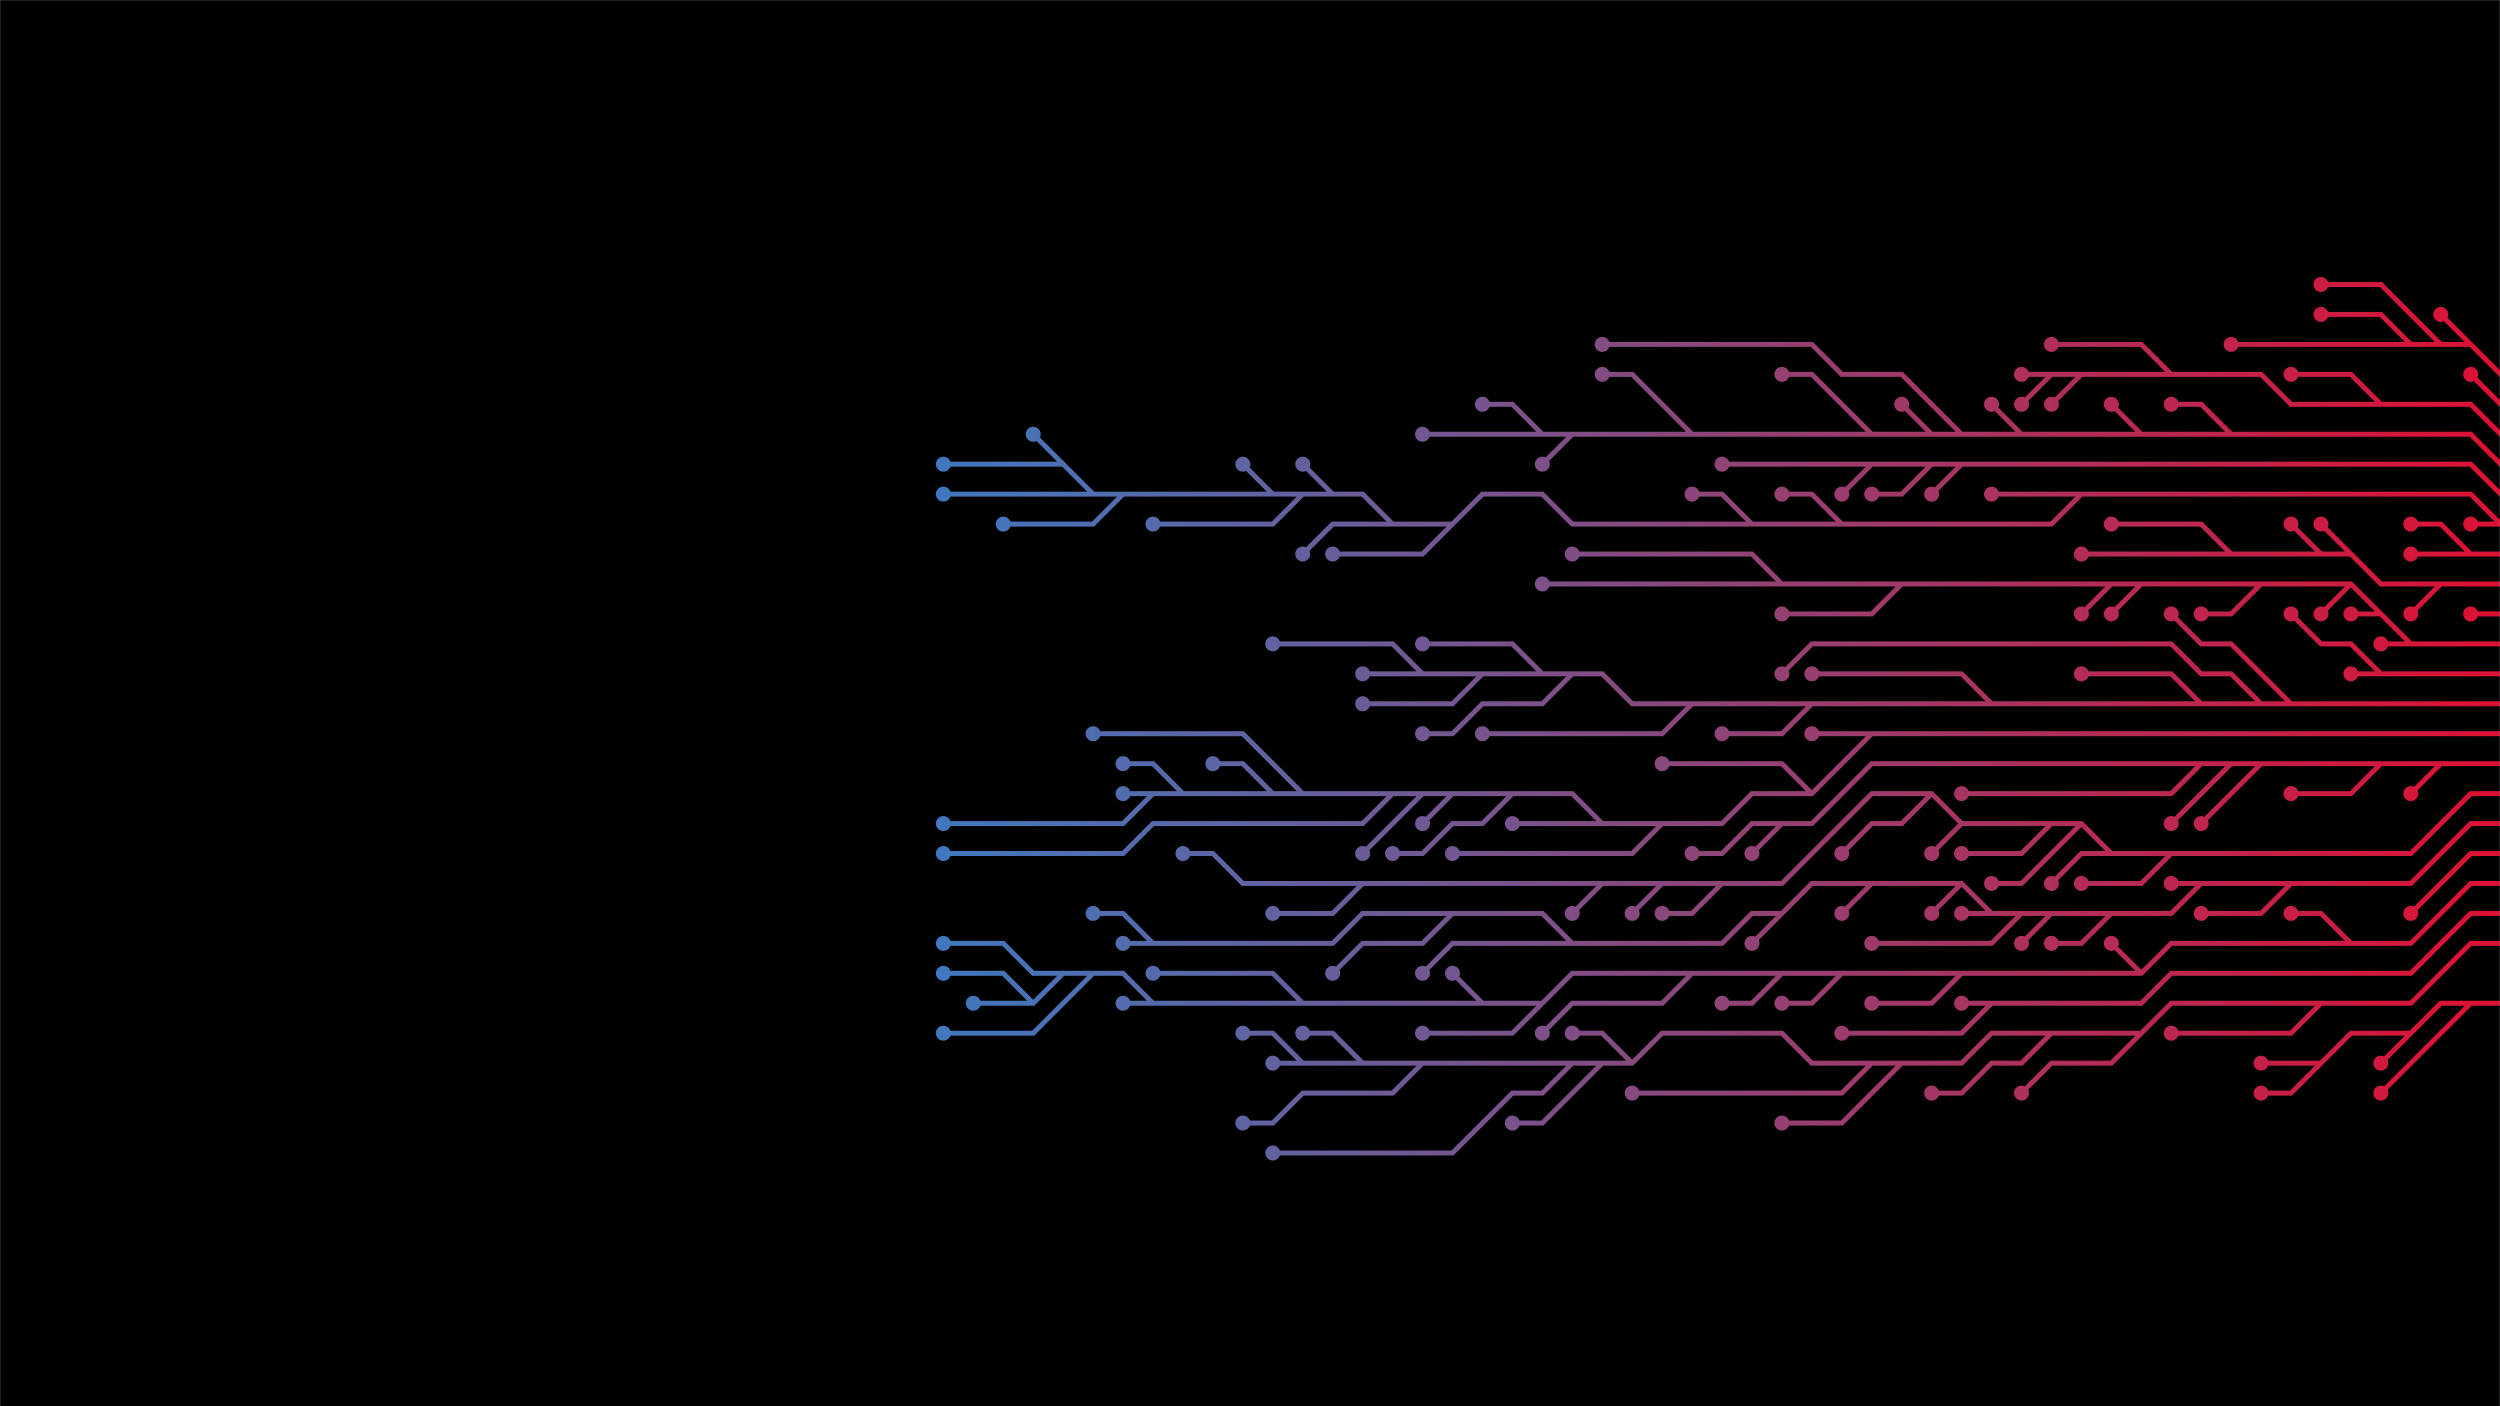 <svg xmlns="http://www.w3.org/2000/svg" version="1.1" xmlns:xlink="http://www.w3.org/1999/xlink" xmlns:svgjs="http://svgjs.com/svgjs" width="1920" height="1080" preserveAspectRatio="none" viewBox="0 0 1920 1080"><g mask="url(&quot;#SvgjsMask3739&quot;)" fill="none"><rect width="1920" height="1080" x="0" y="0" fill="rgba(0, 0, 0, 1)"></rect><g mask="url(&quot;#SvgjsMask3741&quot;)"><path d="M1138.5 517.5L1115.5 540.5L1092.5 540.5L1069.5 540.5L1046.5 540.5M1690.5 540.5L1667.5 517.5L1644.5 517.5L1621.5 517.5L1598.5 517.5M1736.5 540.5L1713.5 517.5L1690.5 517.5L1667.5 494.5L1644.5 494.5L1621.5 494.5L1598.5 494.5L1575.5 494.5L1552.5 494.5L1529.5 494.5L1506.5 494.5L1483.5 494.5L1460.5 494.5L1437.5 494.5L1414.5 494.5L1391.5 494.5L1368.5 517.5M1207.5 517.5L1184.5 540.5L1161.5 540.5L1138.5 540.5L1115.5 563.5L1092.5 563.5M1092.5 517.5L1069.5 494.5L1046.5 494.5L1023.5 494.5L1000.5 494.5L977.5 494.5M1529.5 540.5L1506.5 517.5L1483.5 517.5L1460.5 517.5L1437.5 517.5L1414.5 517.5L1391.5 517.5M1184.5 517.5L1161.5 494.5L1138.5 494.5L1115.5 494.5L1092.5 494.5M1759.5 540.5L1736.5 517.5L1713.5 494.5L1690.5 494.5L1667.5 471.5M1299.5 540.5L1276.5 563.5L1253.5 563.5L1230.5 563.5L1207.5 563.5L1184.5 563.5L1161.5 563.5L1138.5 563.5M1391.5 540.5L1368.5 563.5L1345.5 563.5L1322.5 563.5M1943.5 540.5L1920.5 540.5L1897.5 540.5L1874.5 540.5L1851.5 540.5L1828.5 540.5L1805.5 540.5L1782.5 540.5L1759.5 540.5L1736.5 540.5L1713.5 540.5L1690.5 540.5L1667.5 540.5L1644.5 540.5L1621.5 540.5L1598.5 540.5L1575.5 540.5L1552.5 540.5L1529.5 540.5L1506.5 540.5L1483.5 540.5L1460.5 540.5L1437.5 540.5L1414.5 540.5L1391.5 540.5L1368.5 540.5L1345.5 540.5L1322.5 540.5L1299.5 540.5L1276.5 540.5L1253.5 540.5L1230.5 517.5L1207.5 517.5L1184.5 517.5L1161.5 517.5L1138.5 517.5L1115.5 517.5L1092.5 517.5L1069.5 517.5L1046.5 517.5" stroke="url(#SvgjsLinearGradient3740)" stroke-width="3.83"></path><path d="M1040.75 517.5 a5.75 5.75 0 1 0 11.5 0 a5.75 5.75 0 1 0 -11.5 0zM1040.75 540.5 a5.75 5.75 0 1 0 11.5 0 a5.75 5.75 0 1 0 -11.5 0zM1592.75 517.5 a5.75 5.75 0 1 0 11.5 0 a5.75 5.75 0 1 0 -11.5 0zM1362.75 517.5 a5.75 5.75 0 1 0 11.5 0 a5.75 5.75 0 1 0 -11.5 0zM1086.75 563.5 a5.75 5.75 0 1 0 11.5 0 a5.75 5.75 0 1 0 -11.5 0zM971.75 494.5 a5.75 5.75 0 1 0 11.5 0 a5.75 5.75 0 1 0 -11.5 0zM1385.75 517.5 a5.75 5.75 0 1 0 11.5 0 a5.75 5.75 0 1 0 -11.5 0zM1086.75 494.5 a5.75 5.75 0 1 0 11.5 0 a5.75 5.75 0 1 0 -11.5 0zM1661.75 471.5 a5.75 5.75 0 1 0 11.5 0 a5.75 5.75 0 1 0 -11.5 0zM1132.75 563.5 a5.75 5.75 0 1 0 11.5 0 a5.75 5.75 0 1 0 -11.5 0zM1316.75 563.5 a5.75 5.75 0 1 0 11.5 0 a5.75 5.75 0 1 0 -11.5 0z" fill="url(#SvgjsLinearGradient3740)"></path><path d="M1828.5 517.5L1805.5 494.5L1782.5 494.5L1759.5 471.5M1943.5 517.5L1920.5 517.5L1897.5 517.5L1874.5 517.5L1851.5 517.5L1828.5 517.5L1805.5 517.5" stroke="url(#SvgjsLinearGradient3740)" stroke-width="3.83"></path><path d="M1799.75 517.5 a5.75 5.75 0 1 0 11.5 0 a5.75 5.75 0 1 0 -11.5 0zM1753.75 471.5 a5.75 5.75 0 1 0 11.5 0 a5.75 5.75 0 1 0 -11.5 0z" fill="url(#SvgjsLinearGradient3740)"></path><path d="M908.5 609.5L885.5 586.5L862.5 586.5M885.5 609.5L862.5 632.5L839.5 632.5L816.5 632.5L793.5 632.5L770.5 632.5L747.5 632.5L724.5 632.5M1069.5 609.5L1046.5 632.5L1023.5 632.5L1000.5 632.5L977.5 632.5L954.5 632.5L931.5 632.5L908.5 632.5L885.5 632.5L862.5 655.5L839.5 655.5L816.5 655.5L793.5 655.5L770.5 655.5L747.5 655.5L724.5 655.5M977.5 609.5L954.5 586.5L931.5 586.5M1391.5 609.5L1368.5 586.5L1345.5 586.5L1322.5 586.5L1299.5 586.5L1276.5 586.5M1092.5 609.5L1069.5 632.5L1046.5 655.5M1437.5 563.5L1414.5 563.5L1391.5 563.5M1115.5 609.5L1092.5 632.5M1161.5 609.5L1138.5 632.5L1115.5 632.5L1092.5 655.5L1069.5 655.5M1276.5 632.5L1253.5 655.5L1230.5 655.5L1207.5 655.5L1184.5 655.5L1161.5 655.5L1138.5 655.5L1115.5 655.5M1230.5 632.5L1207.5 632.5L1184.5 632.5L1161.5 632.5M1000.5 609.5L977.5 586.5L954.5 563.5L931.5 563.5L908.5 563.5L885.5 563.5L862.5 563.5L839.5 563.5M1943.5 563.5L1920.5 563.5L1897.5 563.5L1874.5 563.5L1851.5 563.5L1828.5 563.5L1805.5 563.5L1782.5 563.5L1759.5 563.5L1736.5 563.5L1713.5 563.5L1690.5 563.5L1667.5 563.5L1644.5 563.5L1621.5 563.5L1598.5 563.5L1575.5 563.5L1552.5 563.5L1529.5 563.5L1506.5 563.5L1483.5 563.5L1460.5 563.5L1437.5 563.5L1414.5 586.5L1391.5 609.5L1368.5 609.5L1345.5 609.5L1322.5 632.5L1299.5 632.5L1276.5 632.5L1253.5 632.5L1230.5 632.5L1207.5 609.5L1184.5 609.5L1161.5 609.5L1138.5 609.5L1115.5 609.5L1092.5 609.5L1069.5 609.5L1046.5 609.5L1023.5 609.5L1000.5 609.5L977.5 609.5L954.5 609.5L931.5 609.5L908.5 609.5L885.5 609.5L862.5 609.5" stroke="url(#SvgjsLinearGradient3740)" stroke-width="3.83"></path><path d="M856.75 609.5 a5.75 5.75 0 1 0 11.5 0 a5.75 5.75 0 1 0 -11.5 0zM856.75 586.5 a5.75 5.75 0 1 0 11.5 0 a5.75 5.75 0 1 0 -11.5 0zM718.75 632.5 a5.75 5.75 0 1 0 11.5 0 a5.75 5.75 0 1 0 -11.5 0zM718.75 655.5 a5.75 5.75 0 1 0 11.5 0 a5.75 5.75 0 1 0 -11.5 0zM925.75 586.5 a5.75 5.75 0 1 0 11.5 0 a5.75 5.75 0 1 0 -11.5 0zM1270.75 586.5 a5.75 5.75 0 1 0 11.5 0 a5.75 5.75 0 1 0 -11.5 0zM1040.75 655.5 a5.75 5.75 0 1 0 11.5 0 a5.75 5.75 0 1 0 -11.5 0zM1385.75 563.5 a5.75 5.75 0 1 0 11.5 0 a5.75 5.75 0 1 0 -11.5 0zM1086.75 632.5 a5.75 5.75 0 1 0 11.5 0 a5.75 5.75 0 1 0 -11.5 0zM1063.75 655.5 a5.75 5.75 0 1 0 11.5 0 a5.75 5.75 0 1 0 -11.5 0zM1109.75 655.5 a5.75 5.75 0 1 0 11.5 0 a5.75 5.75 0 1 0 -11.5 0zM1155.75 632.5 a5.75 5.75 0 1 0 11.5 0 a5.75 5.75 0 1 0 -11.5 0zM833.75 563.5 a5.75 5.75 0 1 0 11.5 0 a5.75 5.75 0 1 0 -11.5 0z" fill="url(#SvgjsLinearGradient3740)"></path><path d="M1621.5 448.5L1598.5 471.5M1851.5 494.5L1828.5 494.5M1460.5 448.5L1437.5 471.5L1414.5 471.5L1391.5 471.5L1368.5 471.5M1644.5 448.5L1621.5 471.5M1368.5 448.5L1345.5 425.5L1322.5 425.5L1299.5 425.5L1276.5 425.5L1253.5 425.5L1230.5 425.5L1207.5 425.5M1805.5 448.5L1782.5 471.5M1736.5 448.5L1713.5 471.5L1690.5 471.5M1828.5 471.5L1805.5 471.5M1943.5 494.5L1920.5 494.5L1897.5 494.5L1874.5 494.5L1851.5 494.5L1828.5 471.5L1805.5 448.5L1782.5 448.5L1759.5 448.5L1736.5 448.5L1713.5 448.5L1690.5 448.5L1667.5 448.5L1644.5 448.5L1621.5 448.5L1598.5 448.5L1575.5 448.5L1552.5 448.5L1529.5 448.5L1506.5 448.5L1483.5 448.5L1460.5 448.5L1437.5 448.5L1414.5 448.5L1391.5 448.5L1368.5 448.5L1345.5 448.5L1322.5 448.5L1299.5 448.5L1276.5 448.5L1253.5 448.5L1230.5 448.5L1207.5 448.5L1184.5 448.5" stroke="url(#SvgjsLinearGradient3740)" stroke-width="3.83"></path><path d="M1178.75 448.5 a5.75 5.75 0 1 0 11.5 0 a5.75 5.75 0 1 0 -11.5 0zM1592.75 471.5 a5.75 5.75 0 1 0 11.5 0 a5.75 5.75 0 1 0 -11.5 0zM1822.75 494.5 a5.75 5.75 0 1 0 11.5 0 a5.75 5.75 0 1 0 -11.5 0zM1362.75 471.5 a5.75 5.75 0 1 0 11.5 0 a5.75 5.75 0 1 0 -11.5 0zM1615.75 471.5 a5.75 5.75 0 1 0 11.5 0 a5.75 5.75 0 1 0 -11.5 0zM1201.75 425.5 a5.75 5.75 0 1 0 11.5 0 a5.75 5.75 0 1 0 -11.5 0zM1776.75 471.5 a5.75 5.75 0 1 0 11.5 0 a5.75 5.75 0 1 0 -11.5 0zM1684.75 471.5 a5.75 5.75 0 1 0 11.5 0 a5.75 5.75 0 1 0 -11.5 0zM1799.75 471.5 a5.75 5.75 0 1 0 11.5 0 a5.75 5.75 0 1 0 -11.5 0z" fill="url(#SvgjsLinearGradient3740)"></path><path d="M1690.5 586.5L1667.5 609.5L1644.5 609.5L1621.5 609.5L1598.5 609.5L1575.5 609.5L1552.5 609.5L1529.5 609.5L1506.5 609.5M1828.5 586.5L1805.5 609.5L1782.5 609.5L1759.5 609.5M1368.5 632.5L1345.5 655.5M1713.5 586.5L1690.5 609.5L1667.5 632.5M1874.5 586.5L1851.5 609.5M1736.5 586.5L1713.5 609.5L1690.5 632.5M1943.5 586.5L1920.5 586.5L1897.5 586.5L1874.5 586.5L1851.5 586.5L1828.5 586.5L1805.5 586.5L1782.5 586.5L1759.5 586.5L1736.5 586.5L1713.5 586.5L1690.5 586.5L1667.5 586.5L1644.5 586.5L1621.5 586.5L1598.5 586.5L1575.5 586.5L1552.5 586.5L1529.5 586.5L1506.5 586.5L1483.5 586.5L1460.5 586.5L1437.5 586.5L1414.5 609.5L1391.5 632.5L1368.5 632.5L1345.5 632.5L1322.5 655.5L1299.5 655.5" stroke="url(#SvgjsLinearGradient3740)" stroke-width="3.83"></path><path d="M1293.75 655.5 a5.75 5.75 0 1 0 11.5 0 a5.75 5.75 0 1 0 -11.5 0zM1500.75 609.5 a5.75 5.75 0 1 0 11.5 0 a5.75 5.75 0 1 0 -11.5 0zM1753.75 609.5 a5.75 5.75 0 1 0 11.5 0 a5.75 5.75 0 1 0 -11.5 0zM1339.75 655.5 a5.75 5.75 0 1 0 11.5 0 a5.75 5.75 0 1 0 -11.5 0zM1661.75 632.5 a5.75 5.75 0 1 0 11.5 0 a5.75 5.75 0 1 0 -11.5 0zM1845.75 609.5 a5.75 5.75 0 1 0 11.5 0 a5.75 5.75 0 1 0 -11.5 0zM1684.75 632.5 a5.75 5.75 0 1 0 11.5 0 a5.75 5.75 0 1 0 -11.5 0z" fill="url(#SvgjsLinearGradient3740)"></path><path d="M1943.5 471.5L1920.5 471.5L1897.5 471.5" stroke="url(#SvgjsLinearGradient3740)" stroke-width="3.83"></path><path d="M1891.75 471.5 a5.75 5.75 0 1 0 11.5 0 a5.75 5.75 0 1 0 -11.5 0z" fill="url(#SvgjsLinearGradient3740)"></path><path d="M1276.5 678.5L1253.5 701.5M1506.5 632.5L1483.5 655.5M1575.5 632.5L1552.5 655.5L1529.5 655.5L1506.5 655.5M1598.5 632.5L1575.5 655.5L1552.5 678.5L1529.5 678.5M1230.5 678.5L1207.5 701.5M1483.5 609.5L1460.5 632.5L1437.5 632.5L1414.5 655.5M1621.5 655.5L1598.5 655.5L1575.5 678.5M1322.5 678.5L1299.5 701.5L1276.5 701.5M1046.5 678.5L1023.5 678.5L1000.5 678.5L977.5 678.5L954.5 678.5L931.5 655.5L908.5 655.5M1667.5 655.5L1644.5 678.5L1621.5 678.5L1598.5 678.5M1943.5 609.5L1920.5 609.5L1897.5 609.5L1874.5 632.5L1851.5 655.5L1828.5 655.5L1805.5 655.5L1782.5 655.5L1759.5 655.5L1736.5 655.5L1713.5 655.5L1690.5 655.5L1667.5 655.5L1644.5 655.5L1621.5 655.5L1598.5 632.5L1575.5 632.5L1552.5 632.5L1529.5 632.5L1506.5 632.5L1483.5 609.5L1460.5 609.5L1437.5 609.5L1414.5 632.5L1391.5 655.5L1368.5 678.5L1345.5 678.5L1322.5 678.5L1299.5 678.5L1276.5 678.5L1253.5 678.5L1230.5 678.5L1207.5 678.5L1184.5 678.5L1161.5 678.5L1138.5 678.5L1115.5 678.5L1092.5 678.5L1069.5 678.5L1046.5 678.5L1023.5 701.5L1000.5 701.5L977.5 701.5" stroke="url(#SvgjsLinearGradient3740)" stroke-width="3.83"></path><path d="M971.75 701.5 a5.75 5.75 0 1 0 11.5 0 a5.75 5.75 0 1 0 -11.5 0zM1247.75 701.5 a5.75 5.75 0 1 0 11.5 0 a5.75 5.75 0 1 0 -11.5 0zM1477.75 655.5 a5.75 5.75 0 1 0 11.5 0 a5.75 5.75 0 1 0 -11.5 0zM1500.75 655.5 a5.75 5.75 0 1 0 11.5 0 a5.75 5.75 0 1 0 -11.5 0zM1523.75 678.5 a5.75 5.75 0 1 0 11.5 0 a5.75 5.75 0 1 0 -11.5 0zM1201.75 701.5 a5.75 5.75 0 1 0 11.5 0 a5.75 5.75 0 1 0 -11.5 0zM1408.75 655.5 a5.75 5.75 0 1 0 11.5 0 a5.75 5.75 0 1 0 -11.5 0zM1569.75 678.5 a5.75 5.75 0 1 0 11.5 0 a5.75 5.75 0 1 0 -11.5 0zM1270.75 701.5 a5.75 5.75 0 1 0 11.5 0 a5.75 5.75 0 1 0 -11.5 0zM902.75 655.5 a5.75 5.75 0 1 0 11.5 0 a5.75 5.75 0 1 0 -11.5 0zM1592.75 678.5 a5.75 5.75 0 1 0 11.5 0 a5.75 5.75 0 1 0 -11.5 0z" fill="url(#SvgjsLinearGradient3740)"></path><path d="M1713.5 425.5L1690.5 402.5L1667.5 402.5L1644.5 402.5L1621.5 402.5M1782.5 425.5L1759.5 402.5M1805.5 425.5L1782.5 402.5M1874.5 448.5L1851.5 471.5M1943.5 448.5L1920.5 448.5L1897.5 448.5L1874.5 448.5L1851.5 448.5L1828.5 448.5L1805.5 425.5L1782.5 425.5L1759.5 425.5L1736.5 425.5L1713.5 425.5L1690.5 425.5L1667.5 425.5L1644.5 425.5L1621.5 425.5L1598.5 425.5" stroke="url(#SvgjsLinearGradient3740)" stroke-width="3.83"></path><path d="M1592.75 425.5 a5.75 5.75 0 1 0 11.5 0 a5.75 5.75 0 1 0 -11.5 0zM1615.75 402.5 a5.75 5.75 0 1 0 11.5 0 a5.75 5.75 0 1 0 -11.5 0zM1753.75 402.5 a5.75 5.75 0 1 0 11.5 0 a5.75 5.75 0 1 0 -11.5 0zM1776.75 402.5 a5.75 5.75 0 1 0 11.5 0 a5.75 5.75 0 1 0 -11.5 0zM1845.75 471.5 a5.75 5.75 0 1 0 11.5 0 a5.75 5.75 0 1 0 -11.5 0z" fill="url(#SvgjsLinearGradient3740)"></path><path d="M1115.5 701.5L1092.5 724.5L1069.5 724.5L1046.5 724.5L1023.5 747.5M1368.5 701.5L1345.5 724.5M1506.5 678.5L1483.5 701.5M1552.5 701.5L1529.5 724.5L1506.5 724.5L1483.5 724.5L1460.5 724.5L1437.5 724.5M885.5 724.5L862.5 701.5L839.5 701.5M1207.5 724.5L1184.5 724.5L1161.5 724.5L1138.5 724.5L1115.5 724.5L1092.5 747.5M1529.5 701.5L1506.5 701.5M1690.5 678.5L1667.5 678.5M1437.5 678.5L1414.5 701.5M1759.5 678.5L1736.5 701.5L1713.5 701.5L1690.5 701.5M1575.5 701.5L1552.5 724.5M1621.5 701.5L1598.5 724.5L1575.5 724.5M1943.5 632.5L1920.5 632.5L1897.5 632.5L1874.5 655.5L1851.5 678.5L1828.5 678.5L1805.5 678.5L1782.5 678.5L1759.5 678.5L1736.5 678.5L1713.5 678.5L1690.5 678.5L1667.5 701.5L1644.5 701.5L1621.5 701.5L1598.5 701.5L1575.5 701.5L1552.5 701.5L1529.5 701.5L1506.5 678.5L1483.5 678.5L1460.5 678.5L1437.5 678.5L1414.5 678.5L1391.5 678.5L1368.5 701.5L1345.5 701.5L1322.5 724.5L1299.5 724.5L1276.5 724.5L1253.5 724.5L1230.5 724.5L1207.5 724.5L1184.5 701.5L1161.5 701.5L1138.5 701.5L1115.5 701.5L1092.5 701.5L1069.5 701.5L1046.5 701.5L1023.5 724.5L1000.5 724.5L977.5 724.5L954.5 724.5L931.5 724.5L908.5 724.5L885.5 724.5L862.5 724.5" stroke="url(#SvgjsLinearGradient3740)" stroke-width="3.83"></path><path d="M856.75 724.5 a5.75 5.75 0 1 0 11.5 0 a5.75 5.75 0 1 0 -11.5 0zM1017.75 747.5 a5.75 5.75 0 1 0 11.5 0 a5.75 5.75 0 1 0 -11.5 0zM1339.75 724.5 a5.75 5.75 0 1 0 11.5 0 a5.75 5.75 0 1 0 -11.5 0zM1477.75 701.5 a5.75 5.75 0 1 0 11.5 0 a5.75 5.75 0 1 0 -11.5 0zM1431.75 724.5 a5.75 5.75 0 1 0 11.5 0 a5.75 5.75 0 1 0 -11.5 0zM833.75 701.5 a5.75 5.75 0 1 0 11.5 0 a5.75 5.75 0 1 0 -11.5 0zM1086.75 747.5 a5.75 5.75 0 1 0 11.5 0 a5.75 5.75 0 1 0 -11.5 0zM1500.75 701.5 a5.75 5.75 0 1 0 11.5 0 a5.75 5.75 0 1 0 -11.5 0zM1661.75 678.5 a5.75 5.75 0 1 0 11.5 0 a5.75 5.75 0 1 0 -11.5 0zM1408.75 701.5 a5.75 5.75 0 1 0 11.5 0 a5.75 5.75 0 1 0 -11.5 0zM1684.75 701.5 a5.75 5.75 0 1 0 11.5 0 a5.75 5.75 0 1 0 -11.5 0zM1546.75 724.5 a5.75 5.75 0 1 0 11.5 0 a5.75 5.75 0 1 0 -11.5 0zM1569.75 724.5 a5.75 5.75 0 1 0 11.5 0 a5.75 5.75 0 1 0 -11.5 0z" fill="url(#SvgjsLinearGradient3740)"></path><path d="M1897.5 425.5L1874.5 402.5L1851.5 402.5M1943.5 425.5L1920.5 425.5L1897.5 425.5L1874.5 425.5L1851.5 425.5" stroke="url(#SvgjsLinearGradient3740)" stroke-width="3.83"></path><path d="M1845.75 425.5 a5.75 5.75 0 1 0 11.5 0 a5.75 5.75 0 1 0 -11.5 0zM1845.75 402.5 a5.75 5.75 0 1 0 11.5 0 a5.75 5.75 0 1 0 -11.5 0z" fill="url(#SvgjsLinearGradient3740)"></path><path d="M1943.5 655.5L1920.5 655.5L1897.5 655.5L1874.5 678.5L1851.5 701.5" stroke="url(#SvgjsLinearGradient3740)" stroke-width="3.83"></path><path d="M1845.75 701.5 a5.75 5.75 0 1 0 11.5 0 a5.75 5.75 0 1 0 -11.5 0z" fill="url(#SvgjsLinearGradient3740)"></path><path d="M1000.5 379.5L977.5 402.5L954.5 402.5L931.5 402.5L908.5 402.5L885.5 402.5M862.5 379.5L839.5 402.5L816.5 402.5L793.5 402.5L770.5 402.5M977.5 379.5L954.5 356.5M816.5 356.5L793.5 356.5L770.5 356.5L747.5 356.5L724.5 356.5M839.5 379.5L816.5 379.5L793.5 379.5L770.5 379.5L747.5 379.5L724.5 379.5M1920.5 402.5L1897.5 402.5M1414.5 402.5L1391.5 379.5L1368.5 379.5M1115.5 402.5L1092.5 425.5L1069.5 425.5L1046.5 425.5L1023.5 425.5M1345.5 402.5L1322.5 379.5L1299.5 379.5M1598.5 379.5L1575.5 379.5L1552.5 379.5L1529.5 379.5M1023.5 379.5L1000.5 356.5M1069.5 402.5L1046.5 402.5L1023.5 402.5L1000.5 425.5M1943.5 402.5L1920.5 402.5L1897.5 379.5L1874.5 379.5L1851.5 379.5L1828.5 379.5L1805.5 379.5L1782.5 379.5L1759.5 379.5L1736.5 379.5L1713.5 379.5L1690.5 379.5L1667.5 379.5L1644.5 379.5L1621.5 379.5L1598.5 379.5L1575.5 402.5L1552.5 402.5L1529.5 402.5L1506.5 402.5L1483.5 402.5L1460.5 402.5L1437.5 402.5L1414.5 402.5L1391.5 402.5L1368.5 402.5L1345.5 402.5L1322.5 402.5L1299.5 402.5L1276.5 402.5L1253.5 402.5L1230.5 402.5L1207.5 402.5L1184.5 379.5L1161.5 379.5L1138.5 379.5L1115.5 402.5L1092.5 402.5L1069.5 402.5L1046.5 379.5L1023.5 379.5L1000.5 379.5L977.5 379.5L954.5 379.5L931.5 379.5L908.5 379.5L885.5 379.5L862.5 379.5L839.5 379.5L816.5 356.5L793.5 333.5" stroke="url(#SvgjsLinearGradient3740)" stroke-width="3.83"></path><path d="M787.75 333.5 a5.75 5.75 0 1 0 11.5 0 a5.75 5.75 0 1 0 -11.5 0zM879.75 402.5 a5.75 5.75 0 1 0 11.5 0 a5.75 5.75 0 1 0 -11.5 0zM764.75 402.5 a5.75 5.75 0 1 0 11.5 0 a5.75 5.75 0 1 0 -11.5 0zM948.75 356.5 a5.75 5.75 0 1 0 11.5 0 a5.75 5.75 0 1 0 -11.5 0zM718.75 356.5 a5.75 5.75 0 1 0 11.5 0 a5.75 5.75 0 1 0 -11.5 0zM718.75 379.5 a5.75 5.75 0 1 0 11.5 0 a5.75 5.75 0 1 0 -11.5 0zM1891.75 402.5 a5.75 5.75 0 1 0 11.5 0 a5.75 5.75 0 1 0 -11.5 0zM1362.75 379.5 a5.75 5.75 0 1 0 11.5 0 a5.75 5.75 0 1 0 -11.5 0zM1017.75 425.5 a5.75 5.75 0 1 0 11.5 0 a5.75 5.75 0 1 0 -11.5 0zM1293.75 379.5 a5.75 5.75 0 1 0 11.5 0 a5.75 5.75 0 1 0 -11.5 0zM1523.75 379.5 a5.75 5.75 0 1 0 11.5 0 a5.75 5.75 0 1 0 -11.5 0zM994.75 356.5 a5.75 5.75 0 1 0 11.5 0 a5.75 5.75 0 1 0 -11.5 0zM994.75 425.5 a5.75 5.75 0 1 0 11.5 0 a5.75 5.75 0 1 0 -11.5 0z" fill="url(#SvgjsLinearGradient3740)"></path><path d="M885.5 770.5L862.5 770.5M1368.5 747.5L1345.5 770.5L1322.5 770.5M1644.5 747.5L1621.5 724.5M1184.5 770.5L1161.5 793.5L1138.5 793.5L1115.5 793.5L1092.5 793.5M1506.5 747.5L1483.5 770.5L1460.5 770.5L1437.5 770.5M793.5 770.5L770.5 747.5L747.5 747.5L724.5 747.5M1805.5 724.5L1782.5 701.5L1759.5 701.5M839.5 747.5L816.5 770.5L793.5 793.5L770.5 793.5L747.5 793.5L724.5 793.5M1000.5 770.5L977.5 747.5L954.5 747.5L931.5 747.5L908.5 747.5L885.5 747.5M1299.5 747.5L1276.5 770.5L1253.5 770.5L1230.5 770.5L1207.5 770.5L1184.5 793.5M1138.5 770.5L1115.5 747.5M1414.5 747.5L1391.5 770.5L1368.5 770.5M816.5 747.5L793.5 747.5L770.5 724.5L747.5 724.5L724.5 724.5M1943.5 678.5L1920.5 678.5L1897.5 678.5L1874.5 701.5L1851.5 724.5L1828.5 724.5L1805.5 724.5L1782.5 724.5L1759.5 724.5L1736.5 724.5L1713.5 724.5L1690.5 724.5L1667.5 724.5L1644.5 747.5L1621.5 747.5L1598.5 747.5L1575.5 747.5L1552.5 747.5L1529.5 747.5L1506.5 747.5L1483.5 747.5L1460.5 747.5L1437.5 747.5L1414.5 747.5L1391.5 747.5L1368.5 747.5L1345.5 747.5L1322.5 747.5L1299.5 747.5L1276.5 747.5L1253.5 747.5L1230.5 747.5L1207.5 747.5L1184.5 770.5L1161.5 770.5L1138.5 770.5L1115.5 770.5L1092.5 770.5L1069.5 770.5L1046.5 770.5L1023.5 770.5L1000.5 770.5L977.5 770.5L954.5 770.5L931.5 770.5L908.5 770.5L885.5 770.5L862.5 747.5L839.5 747.5L816.5 747.5L793.5 770.5L770.5 770.5L747.5 770.5" stroke="url(#SvgjsLinearGradient3740)" stroke-width="3.83"></path><path d="M741.75 770.5 a5.75 5.75 0 1 0 11.5 0 a5.75 5.75 0 1 0 -11.5 0zM856.75 770.5 a5.75 5.75 0 1 0 11.5 0 a5.75 5.75 0 1 0 -11.5 0zM1316.75 770.5 a5.75 5.75 0 1 0 11.5 0 a5.75 5.75 0 1 0 -11.5 0zM1615.75 724.5 a5.75 5.75 0 1 0 11.5 0 a5.75 5.75 0 1 0 -11.5 0zM1086.75 793.5 a5.75 5.75 0 1 0 11.5 0 a5.75 5.75 0 1 0 -11.5 0zM1431.75 770.5 a5.75 5.75 0 1 0 11.5 0 a5.75 5.75 0 1 0 -11.5 0zM718.75 747.5 a5.75 5.75 0 1 0 11.5 0 a5.75 5.75 0 1 0 -11.5 0zM1753.75 701.5 a5.75 5.75 0 1 0 11.5 0 a5.75 5.75 0 1 0 -11.5 0zM718.75 793.5 a5.75 5.75 0 1 0 11.5 0 a5.75 5.75 0 1 0 -11.5 0zM879.75 747.5 a5.75 5.75 0 1 0 11.5 0 a5.75 5.75 0 1 0 -11.5 0zM1178.75 793.5 a5.75 5.75 0 1 0 11.5 0 a5.75 5.75 0 1 0 -11.5 0zM1109.75 747.5 a5.75 5.75 0 1 0 11.5 0 a5.75 5.75 0 1 0 -11.5 0zM1362.75 770.5 a5.75 5.75 0 1 0 11.5 0 a5.75 5.75 0 1 0 -11.5 0zM718.75 724.5 a5.75 5.75 0 1 0 11.5 0 a5.75 5.75 0 1 0 -11.5 0z" fill="url(#SvgjsLinearGradient3740)"></path><path d="M1437.5 356.5L1414.5 379.5M1483.5 356.5L1460.5 379.5L1437.5 379.5M1506.5 356.5L1483.5 379.5M1943.5 379.5L1920.5 379.5L1897.5 356.5L1874.5 356.5L1851.5 356.5L1828.5 356.5L1805.5 356.5L1782.5 356.5L1759.5 356.5L1736.5 356.5L1713.5 356.5L1690.5 356.5L1667.5 356.5L1644.5 356.5L1621.5 356.5L1598.5 356.5L1575.5 356.5L1552.5 356.5L1529.5 356.5L1506.5 356.5L1483.5 356.5L1460.5 356.5L1437.5 356.5L1414.5 356.5L1391.5 356.5L1368.5 356.5L1345.5 356.5L1322.5 356.5" stroke="url(#SvgjsLinearGradient3740)" stroke-width="3.83"></path><path d="M1316.75 356.5 a5.75 5.75 0 1 0 11.5 0 a5.75 5.75 0 1 0 -11.5 0zM1408.75 379.5 a5.75 5.75 0 1 0 11.5 0 a5.75 5.75 0 1 0 -11.5 0zM1431.75 379.5 a5.75 5.75 0 1 0 11.5 0 a5.75 5.75 0 1 0 -11.5 0zM1477.75 379.5 a5.75 5.75 0 1 0 11.5 0 a5.75 5.75 0 1 0 -11.5 0z" fill="url(#SvgjsLinearGradient3740)"></path><path d="M1529.5 770.5L1506.5 770.5M1943.5 701.5L1920.5 701.5L1897.5 701.5L1874.5 724.5L1851.5 747.5L1828.5 747.5L1805.5 747.5L1782.5 747.5L1759.5 747.5L1736.5 747.5L1713.5 747.5L1690.5 747.5L1667.5 747.5L1644.5 770.5L1621.5 770.5L1598.5 770.5L1575.5 770.5L1552.5 770.5L1529.5 770.5L1506.5 793.5L1483.5 793.5L1460.5 793.5L1437.5 793.5L1414.5 793.5" stroke="url(#SvgjsLinearGradient3740)" stroke-width="3.83"></path><path d="M1408.75 793.5 a5.75 5.75 0 1 0 11.5 0 a5.75 5.75 0 1 0 -11.5 0zM1500.75 770.5 a5.75 5.75 0 1 0 11.5 0 a5.75 5.75 0 1 0 -11.5 0z" fill="url(#SvgjsLinearGradient3740)"></path><path d="M1207.5 333.5L1184.5 356.5M1184.5 333.5L1161.5 310.5L1138.5 310.5M1713.5 333.5L1690.5 310.5L1667.5 310.5M1299.5 333.5L1276.5 310.5L1253.5 287.5L1230.5 287.5M1483.5 333.5L1460.5 310.5M1552.5 333.5L1529.5 310.5M1437.5 333.5L1414.5 310.5L1391.5 287.5L1368.5 287.5M1644.5 333.5L1621.5 310.5M1506.5 333.5L1483.5 310.5L1460.5 287.5L1437.5 287.5L1414.5 287.5L1391.5 264.5L1368.5 264.5L1345.5 264.5L1322.5 264.5L1299.5 264.5L1276.5 264.5L1253.5 264.5L1230.5 264.5M1943.5 356.5L1920.5 356.5L1897.5 333.5L1874.5 333.5L1851.5 333.5L1828.5 333.5L1805.5 333.5L1782.5 333.5L1759.5 333.5L1736.5 333.5L1713.5 333.5L1690.5 333.5L1667.5 333.5L1644.5 333.5L1621.5 333.5L1598.5 333.5L1575.5 333.5L1552.5 333.5L1529.5 333.5L1506.5 333.5L1483.5 333.5L1460.5 333.5L1437.5 333.5L1414.5 333.5L1391.5 333.5L1368.5 333.5L1345.5 333.5L1322.5 333.5L1299.5 333.5L1276.5 333.5L1253.5 333.5L1230.5 333.5L1207.5 333.5L1184.5 333.5L1161.5 333.5L1138.5 333.5L1115.5 333.5L1092.5 333.5" stroke="url(#SvgjsLinearGradient3740)" stroke-width="3.83"></path><path d="M1086.75 333.5 a5.75 5.75 0 1 0 11.5 0 a5.75 5.75 0 1 0 -11.5 0zM1178.75 356.5 a5.75 5.75 0 1 0 11.5 0 a5.75 5.75 0 1 0 -11.5 0zM1132.75 310.5 a5.75 5.75 0 1 0 11.5 0 a5.75 5.75 0 1 0 -11.5 0zM1661.75 310.5 a5.75 5.75 0 1 0 11.5 0 a5.75 5.75 0 1 0 -11.5 0zM1224.75 287.5 a5.75 5.75 0 1 0 11.5 0 a5.75 5.75 0 1 0 -11.5 0zM1454.75 310.5 a5.75 5.75 0 1 0 11.5 0 a5.75 5.75 0 1 0 -11.5 0zM1523.75 310.5 a5.75 5.75 0 1 0 11.5 0 a5.75 5.75 0 1 0 -11.5 0zM1362.75 287.5 a5.75 5.75 0 1 0 11.5 0 a5.75 5.75 0 1 0 -11.5 0zM1615.75 310.5 a5.75 5.75 0 1 0 11.5 0 a5.75 5.75 0 1 0 -11.5 0zM1224.75 264.5 a5.75 5.75 0 1 0 11.5 0 a5.75 5.75 0 1 0 -11.5 0z" fill="url(#SvgjsLinearGradient3740)"></path><path d="M1782.5 770.5L1759.5 793.5L1736.5 793.5L1713.5 793.5L1690.5 793.5L1667.5 793.5M1000.5 816.5L977.5 816.5M1575.5 793.5L1552.5 816.5L1529.5 816.5L1506.5 839.5L1483.5 839.5M1437.5 816.5L1414.5 839.5L1391.5 839.5L1368.5 839.5L1345.5 839.5L1322.5 839.5L1299.5 839.5L1276.5 839.5L1253.5 839.5M1460.5 816.5L1437.5 839.5L1414.5 862.5L1391.5 862.5L1368.5 862.5M1207.5 816.5L1184.5 839.5L1161.5 839.5L1138.5 862.5L1115.5 885.5L1092.5 885.5L1069.5 885.5L1046.5 885.5L1023.5 885.5L1000.5 885.5L977.5 885.5M1092.5 816.5L1069.5 839.5L1046.5 839.5L1023.5 839.5L1000.5 839.5L977.5 862.5L954.5 862.5M1046.5 816.5L1023.5 793.5L1000.5 793.5M1644.5 793.5L1621.5 816.5L1598.5 816.5L1575.5 816.5L1552.5 839.5M1253.5 816.5L1230.5 793.5L1207.5 793.5M1230.5 816.5L1207.5 839.5L1184.5 862.5L1161.5 862.5M1943.5 724.5L1920.5 724.5L1897.5 724.5L1874.5 747.5L1851.5 770.5L1828.5 770.5L1805.5 770.5L1782.5 770.5L1759.5 770.5L1736.5 770.5L1713.5 770.5L1690.5 770.5L1667.5 770.5L1644.5 793.5L1621.5 793.5L1598.5 793.5L1575.5 793.5L1552.5 793.5L1529.5 793.5L1506.5 816.5L1483.5 816.5L1460.5 816.5L1437.5 816.5L1414.5 816.5L1391.5 816.5L1368.5 793.5L1345.5 793.5L1322.5 793.5L1299.5 793.5L1276.5 793.5L1253.5 816.5L1230.5 816.5L1207.5 816.5L1184.5 816.5L1161.5 816.5L1138.5 816.5L1115.5 816.5L1092.5 816.5L1069.5 816.5L1046.5 816.5L1023.5 816.5L1000.5 816.5L977.5 793.5L954.5 793.5" stroke="url(#SvgjsLinearGradient3740)" stroke-width="3.83"></path><path d="M948.75 793.5 a5.75 5.75 0 1 0 11.5 0 a5.75 5.75 0 1 0 -11.5 0zM1661.75 793.5 a5.75 5.75 0 1 0 11.5 0 a5.75 5.75 0 1 0 -11.5 0zM971.75 816.5 a5.75 5.75 0 1 0 11.5 0 a5.75 5.75 0 1 0 -11.5 0zM1477.75 839.5 a5.75 5.75 0 1 0 11.5 0 a5.75 5.75 0 1 0 -11.5 0zM1247.75 839.5 a5.75 5.75 0 1 0 11.5 0 a5.75 5.75 0 1 0 -11.5 0zM1362.75 862.5 a5.75 5.75 0 1 0 11.5 0 a5.75 5.75 0 1 0 -11.5 0zM971.75 885.5 a5.75 5.75 0 1 0 11.5 0 a5.75 5.75 0 1 0 -11.5 0zM948.75 862.5 a5.75 5.75 0 1 0 11.5 0 a5.75 5.75 0 1 0 -11.5 0zM994.75 793.5 a5.75 5.75 0 1 0 11.5 0 a5.75 5.75 0 1 0 -11.5 0zM1546.75 839.5 a5.75 5.75 0 1 0 11.5 0 a5.75 5.75 0 1 0 -11.5 0zM1201.75 793.5 a5.75 5.75 0 1 0 11.5 0 a5.75 5.75 0 1 0 -11.5 0zM1155.75 862.5 a5.75 5.75 0 1 0 11.5 0 a5.75 5.75 0 1 0 -11.5 0z" fill="url(#SvgjsLinearGradient3740)"></path><path d="M1667.5 287.5L1644.5 264.5L1621.5 264.5L1598.5 264.5L1575.5 264.5M1575.5 287.5L1552.5 310.5M1828.5 310.5L1805.5 287.5L1782.5 287.5L1759.5 287.5M1598.5 287.5L1575.5 310.5M1943.5 333.5L1920.5 333.5L1897.5 310.5L1874.5 310.5L1851.5 310.5L1828.5 310.5L1805.5 310.5L1782.5 310.5L1759.5 310.5L1736.5 287.5L1713.5 287.5L1690.5 287.5L1667.5 287.5L1644.5 287.5L1621.5 287.5L1598.5 287.5L1575.5 287.5L1552.5 287.5" stroke="url(#SvgjsLinearGradient3740)" stroke-width="3.83"></path><path d="M1546.75 287.5 a5.75 5.75 0 1 0 11.5 0 a5.75 5.75 0 1 0 -11.5 0zM1569.75 264.5 a5.75 5.75 0 1 0 11.5 0 a5.75 5.75 0 1 0 -11.5 0zM1546.75 310.5 a5.75 5.75 0 1 0 11.5 0 a5.75 5.75 0 1 0 -11.5 0zM1753.75 287.5 a5.75 5.75 0 1 0 11.5 0 a5.75 5.75 0 1 0 -11.5 0zM1569.75 310.5 a5.75 5.75 0 1 0 11.5 0 a5.75 5.75 0 1 0 -11.5 0z" fill="url(#SvgjsLinearGradient3740)"></path><path d="M1782.5 816.5L1759.5 839.5L1736.5 839.5M1851.5 793.5L1828.5 816.5M1897.5 770.5L1874.5 793.5L1851.5 816.5L1828.5 839.5M1943.5 747.5L1920.5 770.5L1897.5 770.5L1874.5 770.5L1851.5 793.5L1828.5 793.5L1805.5 793.5L1782.5 816.5L1759.5 816.5L1736.5 816.5" stroke="url(#SvgjsLinearGradient3740)" stroke-width="3.83"></path><path d="M1730.75 816.5 a5.75 5.75 0 1 0 11.5 0 a5.75 5.75 0 1 0 -11.5 0zM1730.75 839.5 a5.75 5.75 0 1 0 11.5 0 a5.75 5.75 0 1 0 -11.5 0zM1822.75 816.5 a5.75 5.75 0 1 0 11.5 0 a5.75 5.75 0 1 0 -11.5 0zM1822.75 839.5 a5.75 5.75 0 1 0 11.5 0 a5.75 5.75 0 1 0 -11.5 0z" fill="url(#SvgjsLinearGradient3740)"></path><path d="M1943.5 310.5L1920.5 310.5L1897.5 287.5" stroke="url(#SvgjsLinearGradient3740)" stroke-width="3.83"></path><path d="M1891.75 287.5 a5.75 5.75 0 1 0 11.5 0 a5.75 5.75 0 1 0 -11.5 0z" fill="url(#SvgjsLinearGradient3740)"></path><path d="M1851.5 264.5L1828.5 241.5L1805.5 241.5L1782.5 241.5M1874.5 264.5L1851.5 241.5L1828.5 218.5L1805.5 218.5L1782.5 218.5M1897.5 264.5L1874.5 241.5M1943.5 287.5L1920.5 287.5L1897.5 264.5L1874.5 264.5L1851.5 264.5L1828.5 264.5L1805.5 264.5L1782.5 264.5L1759.5 264.5L1736.5 264.5L1713.5 264.5" stroke="url(#SvgjsLinearGradient3740)" stroke-width="3.83"></path><path d="M1707.75 264.5 a5.75 5.75 0 1 0 11.5 0 a5.75 5.75 0 1 0 -11.5 0zM1776.75 241.5 a5.75 5.75 0 1 0 11.5 0 a5.75 5.75 0 1 0 -11.5 0zM1776.75 218.5 a5.75 5.75 0 1 0 11.5 0 a5.75 5.75 0 1 0 -11.5 0zM1868.75 241.5 a5.75 5.75 0 1 0 11.5 0 a5.75 5.75 0 1 0 -11.5 0z" fill="url(#SvgjsLinearGradient3740)"></path></g></g><defs><mask id="SvgjsMask3739"><rect width="1920" height="1080" fill="#ffffff"></rect></mask><linearGradient x1="672" y1="540" x2="1920" y2="540" gradientUnits="userSpaceOnUse" id="SvgjsLinearGradient3740"><stop stop-color="#3a7cc3" offset="0"></stop><stop stop-color="#dd1133" offset="1"></stop></linearGradient><mask id="SvgjsMask3741"><rect width="1920" height="1080" fill="white"></rect><path d="M1043.62 517.5 a2.88 2.88 0 1 0 5.76 0 a2.88 2.88 0 1 0 -5.76 0zM1043.62 540.5 a2.88 2.88 0 1 0 5.76 0 a2.88 2.88 0 1 0 -5.76 0zM1595.62 517.5 a2.88 2.88 0 1 0 5.76 0 a2.88 2.88 0 1 0 -5.76 0zM1365.62 517.5 a2.88 2.88 0 1 0 5.76 0 a2.88 2.88 0 1 0 -5.76 0zM1089.62 563.5 a2.88 2.88 0 1 0 5.76 0 a2.88 2.88 0 1 0 -5.76 0zM974.62 494.5 a2.88 2.88 0 1 0 5.76 0 a2.88 2.88 0 1 0 -5.76 0zM1388.62 517.5 a2.88 2.88 0 1 0 5.76 0 a2.88 2.88 0 1 0 -5.76 0zM1089.62 494.5 a2.88 2.88 0 1 0 5.76 0 a2.88 2.88 0 1 0 -5.76 0zM1664.62 471.5 a2.88 2.88 0 1 0 5.76 0 a2.88 2.88 0 1 0 -5.76 0zM1135.62 563.5 a2.88 2.88 0 1 0 5.76 0 a2.88 2.88 0 1 0 -5.76 0zM1319.62 563.5 a2.88 2.88 0 1 0 5.76 0 a2.88 2.88 0 1 0 -5.76 0z" fill="black"></path><path d="M1802.62 517.5 a2.88 2.88 0 1 0 5.76 0 a2.88 2.88 0 1 0 -5.76 0zM1756.62 471.5 a2.88 2.88 0 1 0 5.76 0 a2.88 2.88 0 1 0 -5.76 0z" fill="black"></path><path d="M859.62 609.5 a2.88 2.88 0 1 0 5.76 0 a2.88 2.88 0 1 0 -5.76 0zM859.62 586.5 a2.88 2.88 0 1 0 5.76 0 a2.88 2.88 0 1 0 -5.76 0zM721.62 632.5 a2.88 2.88 0 1 0 5.76 0 a2.88 2.88 0 1 0 -5.76 0zM721.62 655.5 a2.88 2.88 0 1 0 5.76 0 a2.88 2.88 0 1 0 -5.76 0zM928.62 586.5 a2.88 2.88 0 1 0 5.76 0 a2.88 2.88 0 1 0 -5.76 0zM1273.62 586.5 a2.88 2.88 0 1 0 5.76 0 a2.88 2.88 0 1 0 -5.76 0zM1043.62 655.5 a2.88 2.88 0 1 0 5.76 0 a2.88 2.88 0 1 0 -5.76 0zM1388.62 563.5 a2.88 2.88 0 1 0 5.76 0 a2.88 2.88 0 1 0 -5.76 0zM1089.62 632.5 a2.88 2.88 0 1 0 5.76 0 a2.88 2.88 0 1 0 -5.76 0zM1066.62 655.5 a2.88 2.88 0 1 0 5.76 0 a2.88 2.88 0 1 0 -5.76 0zM1112.62 655.5 a2.88 2.88 0 1 0 5.76 0 a2.88 2.88 0 1 0 -5.76 0zM1158.62 632.5 a2.88 2.88 0 1 0 5.76 0 a2.88 2.88 0 1 0 -5.76 0zM836.62 563.5 a2.88 2.88 0 1 0 5.76 0 a2.88 2.88 0 1 0 -5.76 0z" fill="black"></path><path d="M1181.62 448.5 a2.88 2.88 0 1 0 5.76 0 a2.88 2.88 0 1 0 -5.76 0zM1595.62 471.5 a2.88 2.88 0 1 0 5.76 0 a2.88 2.88 0 1 0 -5.76 0zM1825.62 494.5 a2.88 2.88 0 1 0 5.76 0 a2.88 2.88 0 1 0 -5.76 0zM1365.62 471.5 a2.88 2.88 0 1 0 5.76 0 a2.88 2.88 0 1 0 -5.76 0zM1618.62 471.5 a2.88 2.88 0 1 0 5.76 0 a2.88 2.88 0 1 0 -5.76 0zM1204.62 425.5 a2.88 2.88 0 1 0 5.76 0 a2.88 2.88 0 1 0 -5.76 0zM1779.62 471.5 a2.88 2.88 0 1 0 5.76 0 a2.88 2.88 0 1 0 -5.76 0zM1687.62 471.5 a2.88 2.88 0 1 0 5.76 0 a2.88 2.88 0 1 0 -5.76 0zM1802.62 471.5 a2.88 2.88 0 1 0 5.76 0 a2.88 2.88 0 1 0 -5.76 0z" fill="black"></path><path d="M1296.62 655.5 a2.88 2.88 0 1 0 5.76 0 a2.88 2.88 0 1 0 -5.76 0zM1503.62 609.5 a2.88 2.88 0 1 0 5.76 0 a2.88 2.88 0 1 0 -5.76 0zM1756.62 609.5 a2.88 2.88 0 1 0 5.76 0 a2.88 2.88 0 1 0 -5.76 0zM1342.62 655.5 a2.88 2.88 0 1 0 5.76 0 a2.88 2.88 0 1 0 -5.76 0zM1664.62 632.5 a2.88 2.88 0 1 0 5.76 0 a2.88 2.88 0 1 0 -5.76 0zM1848.62 609.5 a2.88 2.88 0 1 0 5.76 0 a2.88 2.88 0 1 0 -5.76 0zM1687.62 632.5 a2.88 2.88 0 1 0 5.76 0 a2.88 2.88 0 1 0 -5.76 0z" fill="black"></path><path d="M1894.62 471.5 a2.88 2.88 0 1 0 5.76 0 a2.88 2.88 0 1 0 -5.76 0z" fill="black"></path><path d="M974.62 701.5 a2.88 2.88 0 1 0 5.76 0 a2.88 2.88 0 1 0 -5.76 0zM1250.62 701.5 a2.88 2.88 0 1 0 5.76 0 a2.88 2.88 0 1 0 -5.76 0zM1480.62 655.5 a2.88 2.88 0 1 0 5.76 0 a2.88 2.88 0 1 0 -5.76 0zM1503.62 655.5 a2.88 2.88 0 1 0 5.76 0 a2.88 2.88 0 1 0 -5.76 0zM1526.62 678.5 a2.88 2.88 0 1 0 5.76 0 a2.88 2.88 0 1 0 -5.76 0zM1204.62 701.5 a2.88 2.88 0 1 0 5.76 0 a2.88 2.88 0 1 0 -5.76 0zM1411.62 655.5 a2.88 2.88 0 1 0 5.76 0 a2.88 2.88 0 1 0 -5.76 0zM1572.62 678.5 a2.88 2.88 0 1 0 5.76 0 a2.88 2.88 0 1 0 -5.76 0zM1273.62 701.5 a2.88 2.88 0 1 0 5.76 0 a2.88 2.88 0 1 0 -5.76 0zM905.62 655.5 a2.88 2.88 0 1 0 5.76 0 a2.88 2.88 0 1 0 -5.76 0zM1595.62 678.5 a2.88 2.88 0 1 0 5.76 0 a2.88 2.88 0 1 0 -5.76 0z" fill="black"></path><path d="M1595.62 425.5 a2.88 2.88 0 1 0 5.76 0 a2.88 2.88 0 1 0 -5.76 0zM1618.62 402.5 a2.88 2.88 0 1 0 5.76 0 a2.88 2.88 0 1 0 -5.76 0zM1756.62 402.5 a2.88 2.88 0 1 0 5.76 0 a2.88 2.88 0 1 0 -5.76 0zM1779.62 402.5 a2.88 2.88 0 1 0 5.76 0 a2.88 2.88 0 1 0 -5.76 0zM1848.62 471.5 a2.88 2.88 0 1 0 5.76 0 a2.88 2.88 0 1 0 -5.76 0z" fill="black"></path><path d="M859.62 724.5 a2.88 2.88 0 1 0 5.76 0 a2.88 2.88 0 1 0 -5.76 0zM1020.62 747.5 a2.88 2.88 0 1 0 5.76 0 a2.88 2.88 0 1 0 -5.76 0zM1342.62 724.5 a2.88 2.88 0 1 0 5.76 0 a2.88 2.88 0 1 0 -5.76 0zM1480.62 701.5 a2.88 2.88 0 1 0 5.76 0 a2.88 2.88 0 1 0 -5.76 0zM1434.62 724.5 a2.88 2.88 0 1 0 5.76 0 a2.88 2.88 0 1 0 -5.76 0zM836.62 701.5 a2.88 2.88 0 1 0 5.76 0 a2.88 2.88 0 1 0 -5.76 0zM1089.62 747.5 a2.88 2.88 0 1 0 5.76 0 a2.88 2.88 0 1 0 -5.76 0zM1503.62 701.5 a2.88 2.88 0 1 0 5.76 0 a2.88 2.88 0 1 0 -5.76 0zM1664.62 678.5 a2.88 2.88 0 1 0 5.76 0 a2.88 2.88 0 1 0 -5.76 0zM1411.62 701.5 a2.88 2.88 0 1 0 5.76 0 a2.88 2.88 0 1 0 -5.76 0zM1687.62 701.5 a2.88 2.88 0 1 0 5.76 0 a2.88 2.88 0 1 0 -5.76 0zM1549.62 724.5 a2.88 2.88 0 1 0 5.76 0 a2.88 2.88 0 1 0 -5.76 0zM1572.62 724.5 a2.88 2.88 0 1 0 5.76 0 a2.88 2.88 0 1 0 -5.76 0z" fill="black"></path><path d="M1848.62 425.5 a2.88 2.88 0 1 0 5.76 0 a2.88 2.88 0 1 0 -5.76 0zM1848.62 402.5 a2.88 2.88 0 1 0 5.76 0 a2.88 2.88 0 1 0 -5.76 0z" fill="black"></path><path d="M1848.62 701.5 a2.88 2.88 0 1 0 5.76 0 a2.88 2.88 0 1 0 -5.76 0z" fill="black"></path><path d="M790.62 333.5 a2.88 2.88 0 1 0 5.76 0 a2.88 2.88 0 1 0 -5.76 0zM882.62 402.5 a2.88 2.88 0 1 0 5.76 0 a2.88 2.88 0 1 0 -5.76 0zM767.62 402.5 a2.88 2.88 0 1 0 5.76 0 a2.88 2.88 0 1 0 -5.76 0zM951.62 356.5 a2.88 2.88 0 1 0 5.76 0 a2.88 2.88 0 1 0 -5.76 0zM721.62 356.5 a2.88 2.88 0 1 0 5.76 0 a2.88 2.88 0 1 0 -5.76 0zM721.62 379.5 a2.88 2.88 0 1 0 5.76 0 a2.88 2.88 0 1 0 -5.76 0zM1894.62 402.5 a2.88 2.88 0 1 0 5.76 0 a2.88 2.88 0 1 0 -5.76 0zM1365.62 379.5 a2.88 2.88 0 1 0 5.76 0 a2.88 2.88 0 1 0 -5.76 0zM1020.62 425.5 a2.88 2.88 0 1 0 5.76 0 a2.88 2.88 0 1 0 -5.76 0zM1296.62 379.5 a2.88 2.88 0 1 0 5.76 0 a2.88 2.88 0 1 0 -5.76 0zM1526.62 379.5 a2.88 2.88 0 1 0 5.76 0 a2.88 2.88 0 1 0 -5.76 0zM997.62 356.5 a2.88 2.88 0 1 0 5.76 0 a2.88 2.88 0 1 0 -5.76 0zM997.62 425.5 a2.88 2.88 0 1 0 5.76 0 a2.88 2.88 0 1 0 -5.76 0z" fill="black"></path><path d="M744.62 770.5 a2.88 2.88 0 1 0 5.76 0 a2.88 2.88 0 1 0 -5.76 0zM859.62 770.5 a2.88 2.88 0 1 0 5.76 0 a2.88 2.88 0 1 0 -5.76 0zM1319.62 770.5 a2.88 2.88 0 1 0 5.76 0 a2.88 2.88 0 1 0 -5.76 0zM1618.62 724.5 a2.88 2.88 0 1 0 5.76 0 a2.88 2.88 0 1 0 -5.76 0zM1089.62 793.5 a2.88 2.88 0 1 0 5.76 0 a2.88 2.88 0 1 0 -5.76 0zM1434.62 770.5 a2.88 2.88 0 1 0 5.76 0 a2.88 2.88 0 1 0 -5.76 0zM721.62 747.5 a2.88 2.88 0 1 0 5.76 0 a2.88 2.88 0 1 0 -5.76 0zM1756.62 701.5 a2.88 2.88 0 1 0 5.76 0 a2.88 2.88 0 1 0 -5.76 0zM721.62 793.5 a2.88 2.88 0 1 0 5.76 0 a2.88 2.88 0 1 0 -5.76 0zM882.62 747.5 a2.88 2.88 0 1 0 5.76 0 a2.88 2.88 0 1 0 -5.76 0zM1181.62 793.5 a2.88 2.88 0 1 0 5.76 0 a2.88 2.88 0 1 0 -5.76 0zM1112.62 747.5 a2.88 2.88 0 1 0 5.76 0 a2.88 2.88 0 1 0 -5.76 0zM1365.62 770.5 a2.88 2.88 0 1 0 5.76 0 a2.88 2.88 0 1 0 -5.76 0zM721.62 724.5 a2.88 2.88 0 1 0 5.76 0 a2.88 2.88 0 1 0 -5.76 0z" fill="black"></path><path d="M1319.62 356.5 a2.88 2.88 0 1 0 5.76 0 a2.88 2.88 0 1 0 -5.76 0zM1411.62 379.5 a2.88 2.88 0 1 0 5.76 0 a2.88 2.88 0 1 0 -5.76 0zM1434.62 379.5 a2.88 2.88 0 1 0 5.76 0 a2.88 2.88 0 1 0 -5.76 0zM1480.62 379.5 a2.88 2.88 0 1 0 5.76 0 a2.88 2.88 0 1 0 -5.76 0z" fill="black"></path><path d="M1411.62 793.5 a2.88 2.88 0 1 0 5.76 0 a2.88 2.88 0 1 0 -5.76 0zM1503.62 770.5 a2.88 2.88 0 1 0 5.76 0 a2.88 2.88 0 1 0 -5.76 0z" fill="black"></path><path d="M1089.62 333.5 a2.88 2.88 0 1 0 5.76 0 a2.88 2.88 0 1 0 -5.76 0zM1181.62 356.5 a2.88 2.88 0 1 0 5.76 0 a2.88 2.88 0 1 0 -5.76 0zM1135.62 310.5 a2.88 2.88 0 1 0 5.76 0 a2.88 2.88 0 1 0 -5.76 0zM1664.62 310.5 a2.88 2.88 0 1 0 5.76 0 a2.88 2.88 0 1 0 -5.76 0zM1227.62 287.5 a2.88 2.88 0 1 0 5.76 0 a2.88 2.88 0 1 0 -5.76 0zM1457.62 310.5 a2.88 2.88 0 1 0 5.76 0 a2.88 2.88 0 1 0 -5.76 0zM1526.62 310.5 a2.88 2.88 0 1 0 5.76 0 a2.88 2.88 0 1 0 -5.76 0zM1365.62 287.5 a2.88 2.88 0 1 0 5.76 0 a2.88 2.88 0 1 0 -5.76 0zM1618.62 310.5 a2.88 2.88 0 1 0 5.76 0 a2.88 2.88 0 1 0 -5.76 0zM1227.62 264.5 a2.88 2.88 0 1 0 5.76 0 a2.88 2.88 0 1 0 -5.76 0z" fill="black"></path><path d="M951.62 793.5 a2.88 2.88 0 1 0 5.76 0 a2.88 2.88 0 1 0 -5.76 0zM1664.62 793.5 a2.88 2.88 0 1 0 5.76 0 a2.88 2.88 0 1 0 -5.76 0zM974.62 816.5 a2.88 2.88 0 1 0 5.76 0 a2.88 2.88 0 1 0 -5.76 0zM1480.62 839.5 a2.88 2.88 0 1 0 5.76 0 a2.88 2.88 0 1 0 -5.76 0zM1250.62 839.5 a2.88 2.88 0 1 0 5.76 0 a2.88 2.88 0 1 0 -5.76 0zM1365.62 862.5 a2.88 2.88 0 1 0 5.76 0 a2.88 2.88 0 1 0 -5.76 0zM974.62 885.5 a2.88 2.88 0 1 0 5.76 0 a2.88 2.88 0 1 0 -5.76 0zM951.62 862.5 a2.88 2.88 0 1 0 5.76 0 a2.88 2.88 0 1 0 -5.76 0zM997.62 793.5 a2.88 2.88 0 1 0 5.76 0 a2.88 2.88 0 1 0 -5.76 0zM1549.62 839.5 a2.88 2.88 0 1 0 5.76 0 a2.88 2.88 0 1 0 -5.76 0zM1204.62 793.5 a2.88 2.88 0 1 0 5.76 0 a2.88 2.88 0 1 0 -5.76 0zM1158.62 862.5 a2.88 2.88 0 1 0 5.76 0 a2.88 2.88 0 1 0 -5.76 0z" fill="black"></path><path d="M1549.62 287.5 a2.88 2.88 0 1 0 5.76 0 a2.88 2.88 0 1 0 -5.76 0zM1572.62 264.5 a2.88 2.88 0 1 0 5.76 0 a2.88 2.88 0 1 0 -5.76 0zM1549.62 310.5 a2.88 2.88 0 1 0 5.76 0 a2.88 2.88 0 1 0 -5.76 0zM1756.62 287.5 a2.88 2.88 0 1 0 5.76 0 a2.88 2.88 0 1 0 -5.76 0zM1572.62 310.5 a2.88 2.88 0 1 0 5.76 0 a2.88 2.88 0 1 0 -5.76 0z" fill="black"></path><path d="M1733.62 816.5 a2.88 2.88 0 1 0 5.76 0 a2.88 2.88 0 1 0 -5.76 0zM1733.62 839.5 a2.88 2.88 0 1 0 5.76 0 a2.88 2.88 0 1 0 -5.76 0zM1825.62 816.5 a2.88 2.88 0 1 0 5.76 0 a2.88 2.88 0 1 0 -5.76 0zM1825.62 839.5 a2.88 2.88 0 1 0 5.76 0 a2.88 2.88 0 1 0 -5.76 0z" fill="black"></path><path d="M1894.62 287.5 a2.88 2.88 0 1 0 5.76 0 a2.88 2.88 0 1 0 -5.76 0z" fill="black"></path><path d="M1710.62 264.5 a2.88 2.88 0 1 0 5.76 0 a2.88 2.88 0 1 0 -5.76 0zM1779.62 241.5 a2.88 2.88 0 1 0 5.76 0 a2.88 2.88 0 1 0 -5.76 0zM1779.62 218.5 a2.88 2.88 0 1 0 5.76 0 a2.88 2.88 0 1 0 -5.76 0zM1871.62 241.5 a2.88 2.88 0 1 0 5.76 0 a2.88 2.88 0 1 0 -5.76 0z" fill="black"></path></mask></defs></svg>